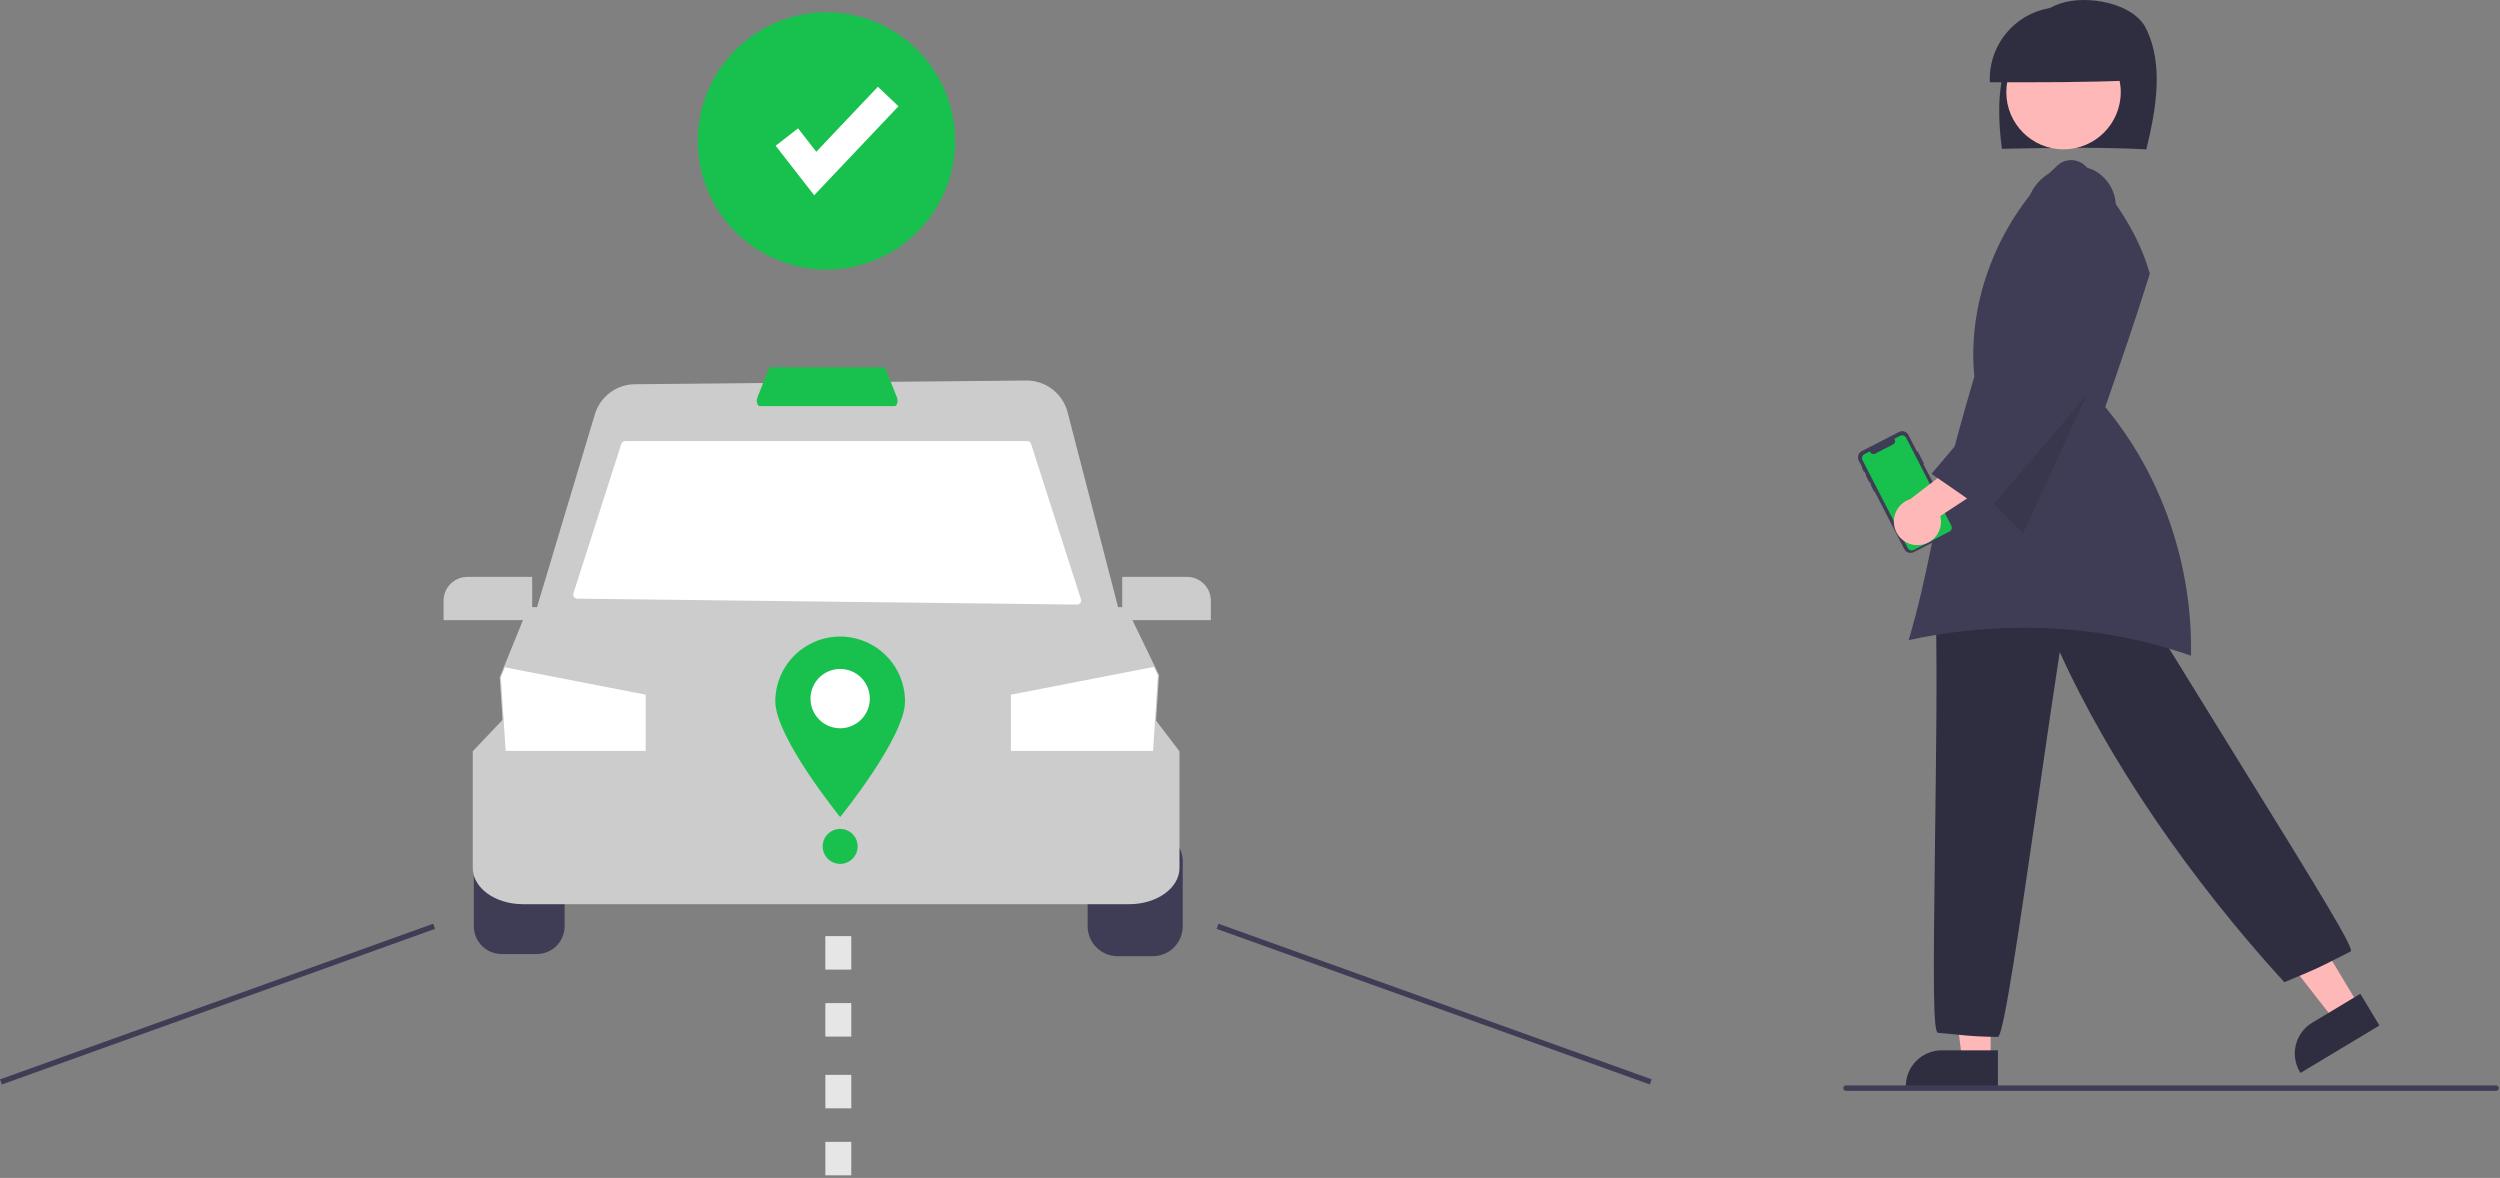 <svg width="919" height="433" viewBox="0 0 919 433" fill="none" xmlns="http://www.w3.org/2000/svg">
<rect x="0" y="0" width="919" height="433" fill="#808080" stroke="none"/>
<g clip-path="url(#clip0_103_3)">
<path d="M184.392 306.4C181.685 306.403 179.09 307.48 177.176 309.394C175.262 311.308 174.185 313.903 174.182 316.61V340.496C174.185 343.203 175.262 345.798 177.176 347.712C179.09 349.626 181.685 350.702 184.392 350.706H197.341C200.048 350.702 202.643 349.626 204.557 347.712C206.471 345.798 207.548 343.203 207.551 340.496V316.61C207.548 313.903 206.471 311.308 204.557 309.394C202.643 307.48 200.048 306.403 197.341 306.4H184.392Z" fill="#3F3D56"/>
<path d="M423.773 351.5H410.823C407.905 351.497 405.108 350.336 403.045 348.273C400.983 346.21 399.822 343.413 399.819 340.496V316.61C399.822 313.693 400.983 310.896 403.045 308.833C405.108 306.77 407.905 305.609 410.823 305.606H423.773C426.69 305.609 429.487 306.77 431.55 308.833C433.613 310.896 434.773 313.693 434.777 316.61V340.496C434.773 343.413 433.613 346.21 431.55 348.273C429.487 350.336 426.69 351.497 423.773 351.5Z" fill="#3F3D56"/>
<path d="M415.18 332.375H192.19C182.041 332.375 173.785 326.393 173.785 319.039V276.159L184.853 264.503H424.67L433.585 276.183V319.039C433.585 326.393 425.329 332.375 415.18 332.375Z" fill="#CCCCCC"/>
<path d="M423.629 285.954H186.125L183.711 248.945L185.247 245.158L194.175 223.189H413.972L426.043 248.136L423.629 285.954Z" fill="#CCCCCC"/>
<path d="M425.64 248.216L423.868 276.023H371.614V255.366L424.154 245.149L425.64 248.216Z" fill="white"/>
<path d="M237.345 255.366V276.023H185.877L184.113 249.01L185.615 245.308L237.345 255.366Z" fill="white"/>
<path d="M412.647 229.545H195.497L218.657 152.343C219.602 149.155 221.547 146.355 224.206 144.357C226.864 142.359 230.095 141.27 233.42 141.25L377.231 139.88C380.706 139.846 384.092 140.976 386.85 143.09C389.608 145.204 391.58 148.18 392.45 151.544L412.647 229.545Z" fill="#CCCCCC"/>
<path d="M395.93 222.245L212.178 220.066C211.946 220.063 211.717 220.006 211.511 219.899C211.305 219.792 211.127 219.638 210.991 219.449C210.855 219.261 210.766 219.043 210.729 218.814C210.693 218.584 210.711 218.349 210.782 218.128L228.397 163.168C228.493 162.868 228.682 162.607 228.936 162.422C229.19 162.236 229.497 162.136 229.811 162.136H377.607C377.921 162.136 378.228 162.236 378.482 162.421C378.736 162.607 378.924 162.868 379.021 163.167L397.362 220.307C397.433 220.531 397.451 220.769 397.413 221.001C397.375 221.233 397.282 221.453 397.142 221.642C397.002 221.832 396.82 221.985 396.609 222.09C396.398 222.195 396.166 222.248 395.93 222.245Z" fill="white"/>
<path d="M328.836 149.301H279.308C278.89 149.301 278.512 148.89 278.32 148.228C278.128 147.551 278.156 146.83 278.399 146.169L282.483 135.841C282.691 135.314 283.031 135 283.392 135H324.752C325.113 135 325.452 135.314 325.661 135.841L329.745 146.169C329.988 146.83 330.015 147.551 329.824 148.228C329.632 148.89 329.253 149.301 328.836 149.301Z" fill="#18C14D"/>
<path d="M195.634 227.956H163.059V220.796C163.062 218.481 163.982 216.262 165.619 214.626C167.256 212.989 169.475 212.069 171.789 212.066H195.634V227.956Z" fill="#CCCCCC"/>
<path d="M445.105 227.956H412.531V212.066H436.375C438.69 212.069 440.909 212.989 442.545 214.626C444.182 216.262 445.103 218.481 445.105 220.796V227.956Z" fill="#CCCCCC"/>
<path d="M159.248 339.567L0.001 396.774L0.677 398.656L159.924 341.449L159.248 339.567Z" fill="#3F3D56"/>
<path d="M447.912 339.571L447.236 341.453L606.488 398.646L607.164 396.764L447.912 339.571Z" fill="#3F3D56"/>
<path d="M312.931 381.051H303.399V368.739H312.931V381.051ZM312.931 356.426H303.399V344.115H312.931V356.426Z" fill="#E6E6E6"/>
<path d="M312.931 432.051H303.399V419.739H312.931V432.051ZM312.931 407.426H303.399V395.115H312.931V407.426Z" fill="#E6E6E6"/>
<path d="M731.758 389.521H721.26L716.264 349.028H731.758V389.521Z" fill="#FFB8B8"/>
<path d="M734.436 399.698H700.585V399.269C700.589 395.776 701.978 392.427 704.449 389.957C706.919 387.487 710.268 386.097 713.761 386.094H734.436L734.436 399.698Z" fill="#2F2E41"/>
<path d="M867.137 369.628L858.138 375.035L833.001 342.898L846.282 334.918L867.137 369.628Z" fill="#FFB8B8"/>
<path d="M845.658 394.406L845.437 394.039C843.641 391.042 843.108 387.456 843.953 384.067C844.798 380.677 846.953 377.761 849.945 375.959L867.667 365.311L874.674 376.972L845.658 394.406Z" fill="#2F2E41"/>
<path d="M734.488 381.165L734.307 381.164C729.2 381.148 724.097 380.854 719.022 380.284C717.088 380.093 714.989 379.886 712.461 379.678L712.374 379.662C710.649 379.149 710.601 362.972 711.333 307.597C711.707 279.234 712.132 247.087 711.626 226.615L711.621 226.414L711.773 226.281C730.501 209.993 754.551 203.887 779.493 209.089L779.678 209.127L779.774 209.29C790.092 226.748 805.671 251.894 820.736 276.214C855.32 332.04 865.212 348.458 864.128 349.697L863.997 349.798C861.635 350.978 859.862 351.887 858.355 352.661C853.307 355.249 851.218 356.32 839.992 360.943L839.714 361.057L839.512 360.835C804.421 322.383 775.219 279.43 757.156 239.722C755.046 253.278 752.484 270.98 749.777 289.683C741.993 343.465 736.732 378.879 734.614 381.036L734.488 381.165Z" fill="#2F2E41"/>
<path d="M788.991 54.903C792.525 40.311 795.519 23.853 788.854 10.414C784.23 1.089 767.122 -2.052 757.315 1.308C747.508 4.667 740.418 13.781 737.299 23.719C734.181 33.656 734.544 44.365 735.903 54.695C753.939 54.349 771.975 54.002 788.991 54.903Z" fill="#2F2E41"/>
<path d="M758.554 54.899C770.17 54.899 779.586 45.483 779.586 33.867C779.586 22.251 770.17 12.835 758.554 12.835C746.939 12.835 737.522 22.251 737.522 33.867C737.522 45.483 746.939 54.899 758.554 54.899Z" fill="#FFB8B8"/>
<path d="M784.266 29.535C784.333 25.995 783.687 22.478 782.368 19.192C781.049 15.907 779.083 12.92 776.586 10.409C774.09 7.899 771.114 5.916 767.837 4.578C764.559 3.24 761.045 2.575 757.505 2.621C753.965 2.668 750.471 3.426 747.229 4.85C743.988 6.273 741.066 8.334 738.636 10.91C736.207 13.485 734.32 16.523 733.088 19.842C731.856 23.161 731.304 26.694 731.464 30.231C749.466 30.269 767.467 30.307 784.266 29.535Z" fill="#2F2E41"/>
<path d="M743.942 230.752C764.867 230.658 785.653 234.138 805.406 241.042C806.094 207.889 794.68 174.675 774.042 149.827L773.888 149.641L773.967 149.413C779.479 133.486 785.177 117.023 790.268 100.641L790.191 100.366C786.62 87.672 778.956 74.845 766.762 61.151C765.439 59.78 763.644 58.964 761.742 58.868C759.839 58.771 757.971 59.402 756.517 60.632C734.841 80.503 723.055 110.275 725.758 138.332L725.766 138.415L725.743 138.495C716.194 170.845 712.727 187.461 709.669 202.121C707.438 212.816 705.507 222.076 701.628 235.307C715.53 232.282 729.716 230.755 743.942 230.752Z" fill="#3F3D56"/>
<path opacity="0.1" d="M774.749 128.486L743.685 196.115L725.939 178.152L774.749 128.486Z" fill="black"/>
<path d="M705.023 166.05L707.189 170.258C707.209 170.297 707.212 170.343 707.199 170.384C707.186 170.426 707.156 170.46 707.118 170.481L707.013 170.534L718.296 192.457C718.608 193.064 718.667 193.77 718.458 194.42C718.25 195.069 717.792 195.61 717.186 195.922L703.487 202.972C703.187 203.126 702.859 203.22 702.523 203.248C702.186 203.276 701.847 203.237 701.525 203.134C701.204 203.031 700.906 202.866 700.648 202.647C700.39 202.429 700.178 202.162 700.023 201.862L689.136 180.707L689.061 180.746C689.033 180.76 689.001 180.763 688.972 180.754C688.942 180.745 688.918 180.724 688.904 180.697L687.671 178.301C687.664 178.288 687.66 178.273 687.658 178.258C687.657 178.242 687.659 178.227 687.664 178.212C687.668 178.198 687.676 178.184 687.686 178.173C687.696 178.161 687.708 178.151 687.721 178.144L687.797 178.105L687.333 177.203L687.256 177.242C687.228 177.257 687.194 177.26 687.163 177.25C687.132 177.24 687.107 177.218 687.092 177.189L685.876 174.827C685.862 174.798 685.859 174.765 685.869 174.734C685.879 174.703 685.9 174.678 685.929 174.663L686.005 174.624L685.371 173.392L685.294 173.432C685.268 173.445 685.239 173.448 685.211 173.439C685.184 173.43 685.161 173.411 685.148 173.386L684.485 172.096C684.472 172.071 684.469 172.041 684.478 172.013C684.486 171.986 684.505 171.963 684.531 171.95L684.609 171.91L683.265 169.3C682.953 168.693 682.895 167.987 683.103 167.338C683.311 166.688 683.769 166.148 684.375 165.836L698.073 158.786C698.68 158.474 699.386 158.415 700.035 158.623C700.685 158.831 701.225 159.289 701.538 159.895L704.696 166.032L704.801 165.979C704.84 165.959 704.885 165.955 704.926 165.968C704.968 165.982 705.003 166.011 705.023 166.05Z" fill="#3F3D56"/>
<path d="M700.675 160.912L717.298 193.211C717.496 193.596 717.533 194.043 717.401 194.455C717.269 194.867 716.978 195.21 716.594 195.408L703.481 202.157C703.097 202.355 702.65 202.393 702.238 202.262C701.826 202.131 701.484 201.841 701.285 201.457L701.283 201.453L684.66 169.154C684.562 168.963 684.502 168.755 684.485 168.542C684.467 168.328 684.492 168.113 684.557 167.909C684.622 167.705 684.727 167.516 684.866 167.352C685.004 167.189 685.174 167.054 685.364 166.956L687.327 165.946L687.456 166.198C687.537 166.354 687.648 166.494 687.783 166.608C687.917 166.722 688.073 166.809 688.241 166.862C688.409 166.916 688.587 166.937 688.762 166.922C688.938 166.907 689.11 166.858 689.266 166.778L695.935 163.345C696.252 163.182 696.491 162.9 696.6 162.561C696.709 162.221 696.678 161.852 696.515 161.535L696.386 161.284L698.477 160.207C698.862 160.009 699.31 159.972 699.722 160.104C700.134 160.236 700.477 160.526 700.675 160.911L700.675 160.912Z" fill="#18C14D"/>
<path d="M705.493 200.371C706.749 200.284 707.97 199.922 709.071 199.312C710.172 198.701 711.126 197.857 711.865 196.838C712.604 195.819 713.111 194.65 713.35 193.414C713.589 192.178 713.554 190.905 713.247 189.684L738.843 172.914L724.245 166.608L702.177 183.5C700.16 184.151 698.452 185.519 697.376 187.345C696.301 189.171 695.933 191.329 696.341 193.408C696.75 195.488 697.907 197.345 699.594 198.629C701.281 199.912 703.38 200.532 705.493 200.371Z" fill="#FFB8B8"/>
<path d="M730.122 188.29L729.799 188.062C723.708 183.578 716.945 178.942 710.405 174.458L710.012 174.188L710.321 173.826C724.28 157.494 738.255 140.435 751.771 123.933C751.761 123.907 751.752 123.887 751.745 123.874L751.872 123.809L751.926 123.743L751.955 123.767L752.037 123.726L751.668 123.754L747.502 91.084C743.739 85.95 743.019 75.759 747.95 68.644C753.058 61.275 763.864 58.808 771.076 63.364C772.966 64.632 774.546 66.309 775.699 68.271C776.853 70.233 777.55 72.428 777.74 74.696C778.008 76.716 777.821 78.771 777.194 80.71C776.566 82.649 775.513 84.423 774.112 85.903C775.883 103.193 775.951 118.647 776.017 133.596L776.017 133.745L775.925 133.868C761.515 152.174 745.688 170.383 730.381 187.992L730.122 188.29Z" fill="#3F3D56"/>
<path d="M303.795 99.101C329.912 99.101 351.085 77.928 351.085 51.811C351.085 25.693 329.912 4.521 303.795 4.521C277.677 4.521 256.505 25.693 256.505 51.811C256.505 77.928 277.677 99.101 303.795 99.101Z" fill="#18C14D"/>
<path d="M299.288 71.773L285.134 53.574L293.365 47.172L300.067 55.789L322.707 31.889L330.278 39.062L299.288 71.773Z" fill="white"/>
<path d="M917.582 401H678.582C678.317 401 678.063 400.895 677.875 400.707C677.688 400.52 677.582 400.265 677.582 400C677.582 399.735 677.688 399.48 677.875 399.293C678.063 399.105 678.317 399 678.582 399H917.582C917.847 399 918.102 399.105 918.289 399.293C918.477 399.48 918.582 399.735 918.582 400C918.582 400.265 918.477 400.52 918.289 400.707C918.102 400.895 917.847 401 917.582 401Z" fill="#3F3D56"/>
<path d="M332.69 257.845C332.69 271.015 308.845 300.352 308.845 300.352C308.845 300.352 285 271.015 285 257.845C285 251.521 287.512 245.456 291.984 240.984C296.456 236.512 302.521 234 308.845 234C315.169 234 321.234 236.512 325.706 240.984C330.178 245.456 332.69 251.521 332.69 257.845Z" fill="#18C14D"/>
<path d="M319.746 256.809C319.746 258.965 319.107 261.072 317.909 262.865C316.711 264.657 315.009 266.054 313.017 266.88C311.025 267.705 308.833 267.92 306.719 267.5C304.604 267.079 302.662 266.041 301.137 264.517C299.613 262.992 298.575 261.05 298.154 258.935C297.734 256.821 297.949 254.629 298.775 252.637C299.6 250.645 300.997 248.943 302.789 247.745C304.582 246.547 306.689 245.908 308.845 245.908C310.277 245.907 311.695 246.189 313.018 246.736C314.341 247.284 315.543 248.087 316.555 249.099C317.567 250.112 318.37 251.314 318.918 252.636C319.465 253.959 319.747 255.377 319.746 256.809Z" fill="white"/>
<path d="M308.845 317.562C312.395 317.562 315.273 314.684 315.273 311.134C315.273 307.584 312.395 304.706 308.845 304.706C305.295 304.706 302.417 307.584 302.417 311.134C302.417 314.684 305.295 317.562 308.845 317.562Z" fill="#18C14D"/>
</g>
<defs>
<clipPath id="clip0_103_3">
<rect width="918.582" height="432.051" fill="white"/>
</clipPath>
</defs>
</svg>
